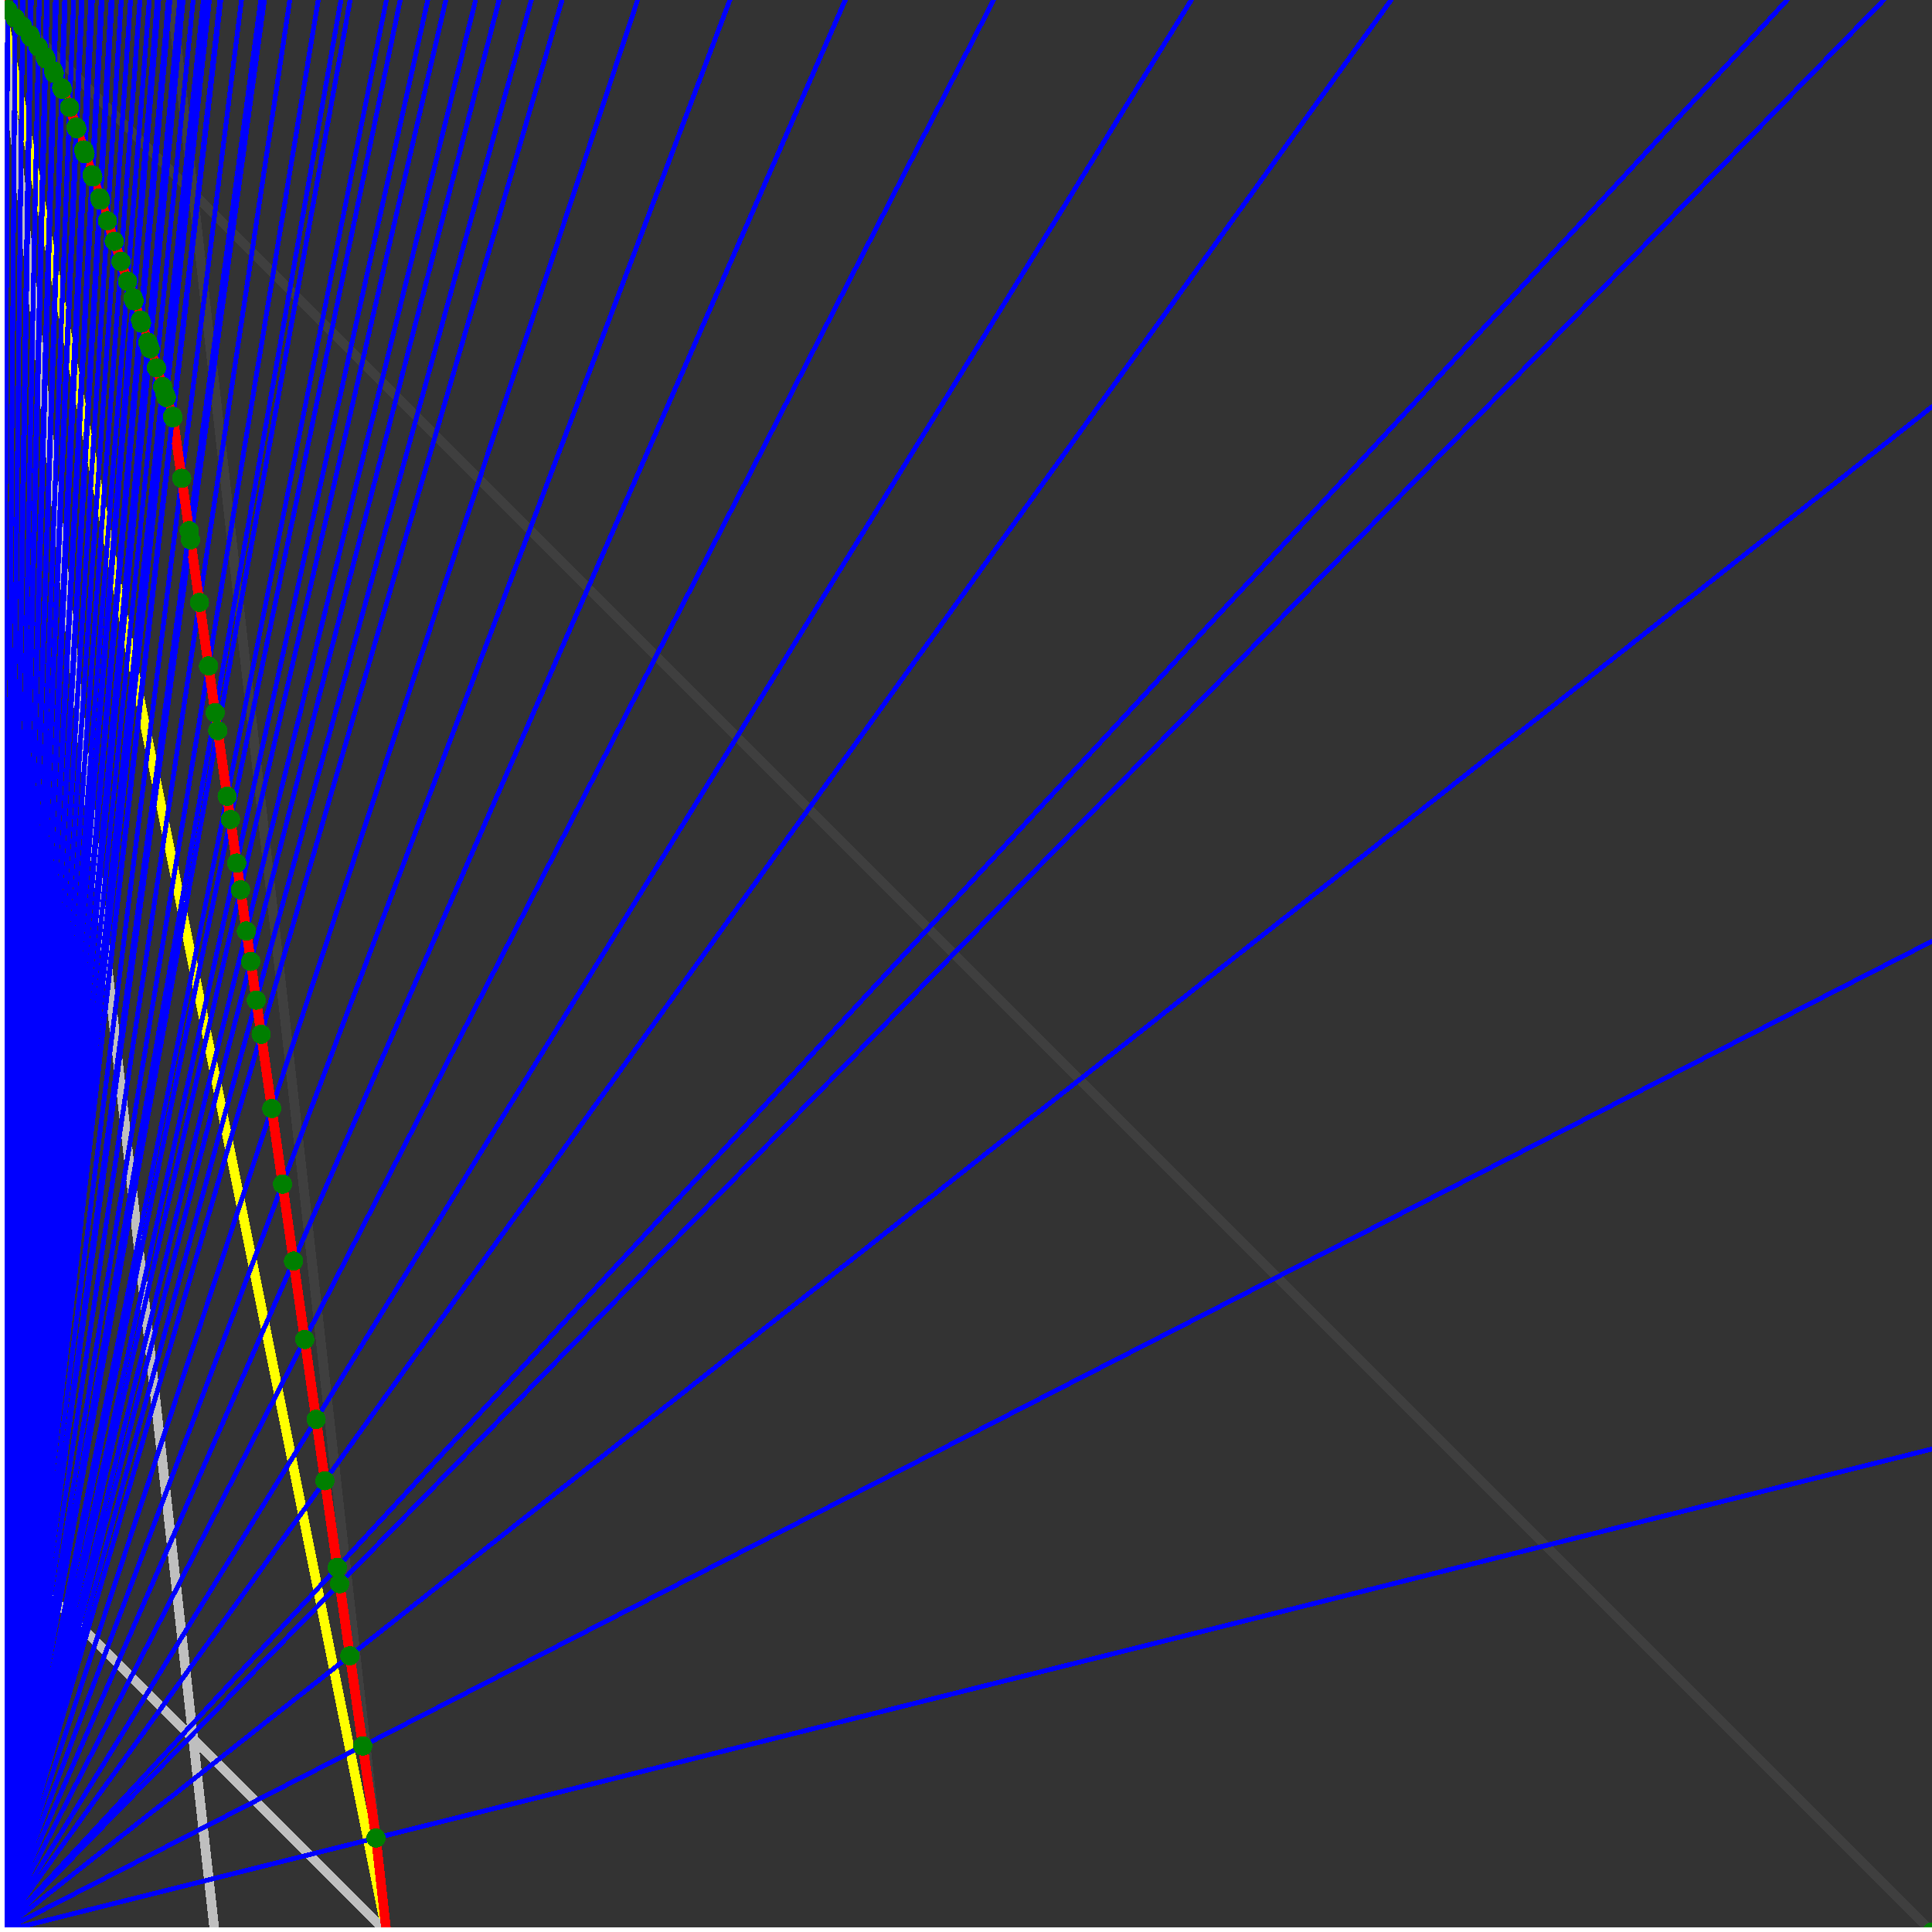 <svg xmlns="http://www.w3.org/2000/svg" version="1.1" width = "750" height = "750" viewBox = "0 0 750 750"  shape-rendering="crispEdges">
<rect x="0" y="0" width="750" height="750" fill="#333333" stroke="none"/>
<path stroke-linejoin="round" stroke-linecap="round" stroke="rgb(255,255,0)" stroke-width="3.75" fill="none" d="M 150 750 L 0 0 " />
<path stroke-linejoin="round" stroke-linecap="round" stroke="rgb(63,63,63)" stroke-width="3.75" fill="none" d="M 0 0 L 750 750 M 150 750 L 66.667 0 " />
<path stroke-linejoin="round" stroke-linecap="round" stroke="rgb(191,191,191)" stroke-width="3.75" fill="none" d="M 0 600 L 150 750 M 0 0 L 83.333 750 " />
<path stroke-linejoin="round" stroke-linecap="round" stroke="rgb(0,0,255)" stroke-width="1.875" fill="none" d="M 0 750 L 750 562.5 " />
<path stroke-linejoin="round" stroke-linecap="round" stroke="rgb(255,0,0)" stroke-width="3.75" fill="none" d="M 145.946 713.513 L 150 750 " />
<path stroke-linejoin="round" stroke-linecap="round" stroke="rgb(0,0,255)" stroke-width="1.875" fill="none" d="M 0 750 L 750 365.385 " />
<path stroke-linejoin="round" stroke-linecap="round" stroke="rgb(255,0,0)" stroke-width="3.75" fill="none" d="M 140.84 677.774 L 145.946 713.513 " />
<path stroke-linejoin="round" stroke-linecap="round" stroke="rgb(0,0,255)" stroke-width="1.875" fill="none" d="M 0 750 L 750 157.895 " />
<path stroke-linejoin="round" stroke-linecap="round" stroke="rgb(255,0,0)" stroke-width="3.75" fill="none" d="M 135.838 642.759 L 140.84 677.774 " />
<path stroke-linejoin="round" stroke-linecap="round" stroke="rgb(0,0,255)" stroke-width="1.875" fill="none" d="M 0 750 L 731.25 0 " />
<path stroke-linejoin="round" stroke-linecap="round" stroke="rgb(255,0,0)" stroke-width="3.75" fill="none" d="M 131.841 614.779 L 135.838 642.759 " />
<path stroke-linejoin="round" stroke-linecap="round" stroke="rgb(0,0,255)" stroke-width="1.875" fill="none" d="M 0 750 L 693.75 0 " />
<path stroke-linejoin="round" stroke-linecap="round" stroke="rgb(255,0,0)" stroke-width="3.75" fill="none" d="M 130.936 608.447 L 131.841 614.779 " />
<path stroke-linejoin="round" stroke-linecap="round" stroke="rgb(0,0,255)" stroke-width="1.875" fill="none" d="M 0 750 L 540 0 " />
<path stroke-linejoin="round" stroke-linecap="round" stroke="rgb(255,0,0)" stroke-width="3.75" fill="none" d="M 126.132 574.817 L 130.936 608.447 " />
<path stroke-linejoin="round" stroke-linecap="round" stroke="rgb(0,0,255)" stroke-width="1.875" fill="none" d="M 0 750 L 462.5 0 " />
<path stroke-linejoin="round" stroke-linecap="round" stroke="rgb(255,0,0)" stroke-width="3.75" fill="none" d="M 122.727 550.983 L 126.132 574.817 " />
<path stroke-linejoin="round" stroke-linecap="round" stroke="rgb(0,0,255)" stroke-width="1.875" fill="none" d="M 0 750 L 385.714 0 " />
<path stroke-linejoin="round" stroke-linecap="round" stroke="rgb(255,0,0)" stroke-width="3.75" fill="none" d="M 118.298 519.977 L 122.727 550.983 " />
<path stroke-linejoin="round" stroke-linecap="round" stroke="rgb(0,0,255)" stroke-width="1.875" fill="none" d="M 0 750 L 328.125 0 " />
<path stroke-linejoin="round" stroke-linecap="round" stroke="rgb(255,0,0)" stroke-width="3.75" fill="none" d="M 113.95 489.543 L 118.298 519.977 " />
<path stroke-linejoin="round" stroke-linecap="round" stroke="rgb(0,0,255)" stroke-width="1.875" fill="none" d="M 0 750 L 283.333 0 " />
<path stroke-linejoin="round" stroke-linecap="round" stroke="rgb(255,0,0)" stroke-width="3.75" fill="none" d="M 109.682 459.666 L 113.95 489.543 " />
<path stroke-linejoin="round" stroke-linecap="round" stroke="rgb(0,0,255)" stroke-width="1.875" fill="none" d="M 0 750 L 247.5 0 " />
<path stroke-linejoin="round" stroke-linecap="round" stroke="rgb(255,0,0)" stroke-width="3.75" fill="none" d="M 105.491 430.33 L 109.682 459.666 " />
<path stroke-linejoin="round" stroke-linecap="round" stroke="rgb(0,0,255)" stroke-width="1.875" fill="none" d="M 0 750 L 218.182 0 " />
<path stroke-linejoin="round" stroke-linecap="round" stroke="rgb(255,0,0)" stroke-width="3.75" fill="none" d="M 101.376 401.521 L 105.491 430.33 " />
<path stroke-linejoin="round" stroke-linecap="round" stroke="rgb(0,0,255)" stroke-width="1.875" fill="none" d="M 0 750 L 206.25 0 " />
<path stroke-linejoin="round" stroke-linecap="round" stroke="rgb(255,0,0)" stroke-width="3.75" fill="none" d="M 99.48 388.254 L 101.376 401.521 " />
<path stroke-linejoin="round" stroke-linecap="round" stroke="rgb(0,0,255)" stroke-width="1.875" fill="none" d="M 0 750 L 193.75 0 " />
<path stroke-linejoin="round" stroke-linecap="round" stroke="rgb(255,0,0)" stroke-width="3.75" fill="none" d="M 97.333 373.226 L 99.48 388.254 " />
<path stroke-linejoin="round" stroke-linecap="round" stroke="rgb(0,0,255)" stroke-width="1.875" fill="none" d="M 0 750 L 184.615 0 " />
<path stroke-linejoin="round" stroke-linecap="round" stroke="rgb(255,0,0)" stroke-width="3.75" fill="none" d="M 95.648 361.429 L 97.333 373.226 " />
<path stroke-linejoin="round" stroke-linecap="round" stroke="rgb(0,0,255)" stroke-width="1.875" fill="none" d="M 0 750 L 173.077 0 " />
<path stroke-linejoin="round" stroke-linecap="round" stroke="rgb(255,0,0)" stroke-width="3.75" fill="none" d="M 93.362 345.429 L 95.648 361.429 " />
<path stroke-linejoin="round" stroke-linecap="round" stroke="rgb(0,0,255)" stroke-width="1.875" fill="none" d="M 0 750 L 166.071 0 " />
<path stroke-linejoin="round" stroke-linecap="round" stroke="rgb(255,0,0)" stroke-width="3.75" fill="none" d="M 91.881 335.056 L 93.362 345.429 " />
<path stroke-linejoin="round" stroke-linecap="round" stroke="rgb(0,0,255)" stroke-width="1.875" fill="none" d="M 0 750 L 155.357 0 " />
<path stroke-linejoin="round" stroke-linecap="round" stroke="rgb(255,0,0)" stroke-width="3.75" fill="none" d="M 89.461 318.119 L 91.881 335.056 " />
<path stroke-linejoin="round" stroke-linecap="round" stroke="rgb(0,0,255)" stroke-width="1.875" fill="none" d="M 0 750 L 150 0 " />
<path stroke-linejoin="round" stroke-linecap="round" stroke="rgb(255,0,0)" stroke-width="3.75" fill="none" d="M 88.176 309.122 L 89.461 318.119 " />
<path stroke-linejoin="round" stroke-linecap="round" stroke="rgb(0,0,255)" stroke-width="1.875" fill="none" d="M 0 750 L 135.937 0 " />
<path stroke-linejoin="round" stroke-linecap="round" stroke="rgb(255,0,0)" stroke-width="3.75" fill="none" d="M 84.532 283.616 L 88.176 309.122 " />
<path stroke-linejoin="round" stroke-linecap="round" stroke="rgb(0,0,255)" stroke-width="1.875" fill="none" d="M 0 750 L 132.353 0 " />
<path stroke-linejoin="round" stroke-linecap="round" stroke="rgb(255,0,0)" stroke-width="3.75" fill="none" d="M 83.535 276.636 L 84.532 283.616 " />
<path stroke-linejoin="round" stroke-linecap="round" stroke="rgb(0,0,255)" stroke-width="1.875" fill="none" d="M 0 750 L 123.529 0 " />
<path stroke-linejoin="round" stroke-linecap="round" stroke="rgb(255,0,0)" stroke-width="3.75" fill="none" d="M 80.948 258.529 L 83.535 276.636 " />
<path stroke-linejoin="round" stroke-linecap="round" stroke="rgb(0,0,255)" stroke-width="1.875" fill="none" d="M 0 750 L 112.5 0 " />
<path stroke-linejoin="round" stroke-linecap="round" stroke="rgb(255,0,0)" stroke-width="3.75" fill="none" d="M 77.423 233.85 L 80.948 258.529 " />
<path stroke-linejoin="round" stroke-linecap="round" stroke="rgb(0,0,255)" stroke-width="1.875" fill="none" d="M 0 750 L 102.632 0 " />
<path stroke-linejoin="round" stroke-linecap="round" stroke="rgb(255,0,0)" stroke-width="3.75" fill="none" d="M 73.954 209.568 L 77.423 233.85 " />
<path stroke-linejoin="round" stroke-linecap="round" stroke="rgb(0,0,255)" stroke-width="1.875" fill="none" d="M 0 750 L 101.25 0 " />
<path stroke-linejoin="round" stroke-linecap="round" stroke="rgb(255,0,0)" stroke-width="3.75" fill="none" d="M 73.442 205.985 L 73.954 209.568 " />
<path stroke-linejoin="round" stroke-linecap="round" stroke="rgb(0,0,255)" stroke-width="1.875" fill="none" d="M 0 750 L 93.75 0 " />
<path stroke-linejoin="round" stroke-linecap="round" stroke="rgb(255,0,0)" stroke-width="3.75" fill="none" d="M 70.541 185.676 L 73.442 205.985 " />
<path stroke-linejoin="round" stroke-linecap="round" stroke="rgb(0,0,255)" stroke-width="1.875" fill="none" d="M 0 750 L 85.714 0 " />
<path stroke-linejoin="round" stroke-linecap="round" stroke="rgb(255,0,0)" stroke-width="3.75" fill="none" d="M 67.181 162.162 L 70.541 185.676 " />
<path stroke-linejoin="round" stroke-linecap="round" stroke="rgb(0,0,255)" stroke-width="1.875" fill="none" d="M 0 750 L 85.396 0 " />
<path stroke-linejoin="round" stroke-linecap="round" stroke="rgb(255,0,0)" stroke-width="3.75" fill="none" d="M 66.996 161.604 L 67.181 162.162 " />
<path stroke-linejoin="round" stroke-linecap="round" stroke="rgb(0,0,255)" stroke-width="1.875" fill="none" d="M 0 750 L 81.281 0 " />
<path stroke-linejoin="round" stroke-linecap="round" stroke="rgb(255,0,0)" stroke-width="3.75" fill="none" d="M 64.559 154.295 L 66.996 161.604 " />
<path stroke-linejoin="round" stroke-linecap="round" stroke="rgb(0,0,255)" stroke-width="1.875" fill="none" d="M 0 750 L 80.488 0 " />
<path stroke-linejoin="round" stroke-linecap="round" stroke="rgb(255,0,0)" stroke-width="3.75" fill="none" d="M 64.083 152.866 L 64.559 154.295 " />
<path stroke-linejoin="round" stroke-linecap="round" stroke="rgb(0,0,255)" stroke-width="1.875" fill="none" d="M 0 750 L 78.947 0 " />
<path stroke-linejoin="round" stroke-linecap="round" stroke="rgb(255,0,0)" stroke-width="3.75" fill="none" d="M 63.151 150.069 L 64.083 152.866 " />
<path stroke-linejoin="round" stroke-linecap="round" stroke="rgb(0,0,255)" stroke-width="1.875" fill="none" d="M 0 750 L 75 0 " />
<path stroke-linejoin="round" stroke-linecap="round" stroke="rgb(255,0,0)" stroke-width="3.75" fill="none" d="M 60.722 142.783 L 63.151 150.069 " />
<path stroke-linejoin="round" stroke-linecap="round" stroke="rgb(0,0,255)" stroke-width="1.875" fill="none" d="M 0 750 L 71.09 0 " />
<path stroke-linejoin="round" stroke-linecap="round" stroke="rgb(255,0,0)" stroke-width="3.75" fill="none" d="M 58.257 135.389 L 60.722 142.783 " />
<path stroke-linejoin="round" stroke-linecap="round" stroke="rgb(0,0,255)" stroke-width="1.875" fill="none" d="M 0 750 L 70.423 0 " />
<path stroke-linejoin="round" stroke-linecap="round" stroke="rgb(255,0,0)" stroke-width="3.75" fill="none" d="M 57.83 134.108 L 58.257 135.389 " />
<path stroke-linejoin="round" stroke-linecap="round" stroke="rgb(0,0,255)" stroke-width="1.875" fill="none" d="M 0 750 L 69.767 0 " />
<path stroke-linejoin="round" stroke-linecap="round" stroke="rgb(255,0,0)" stroke-width="3.75" fill="none" d="M 57.41 132.847 L 57.83 134.108 " />
<path stroke-linejoin="round" stroke-linecap="round" stroke="rgb(0,0,255)" stroke-width="1.875" fill="none" d="M 0 750 L 65.972 0 " />
<path stroke-linejoin="round" stroke-linecap="round" stroke="rgb(255,0,0)" stroke-width="3.75" fill="none" d="M 54.939 125.434 L 57.41 132.847 " />
<path stroke-linejoin="round" stroke-linecap="round" stroke="rgb(0,0,255)" stroke-width="1.875" fill="none" d="M 0 750 L 65.367 0 " />
<path stroke-linejoin="round" stroke-linecap="round" stroke="rgb(255,0,0)" stroke-width="3.75" fill="none" d="M 54.539 124.235 L 54.939 125.434 " />
<path stroke-linejoin="round" stroke-linecap="round" stroke="rgb(0,0,255)" stroke-width="1.875" fill="none" d="M 0 750 L 61.644 0 " />
<path stroke-linejoin="round" stroke-linecap="round" stroke="rgb(255,0,0)" stroke-width="3.75" fill="none" d="M 52.047 116.759 L 54.539 124.235 " />
<path stroke-linejoin="round" stroke-linecap="round" stroke="rgb(0,0,255)" stroke-width="1.875" fill="none" d="M 0 750 L 61.086 0 " />
<path stroke-linejoin="round" stroke-linecap="round" stroke="rgb(255,0,0)" stroke-width="3.75" fill="none" d="M 51.669 115.624 L 52.047 116.759 " />
<path stroke-linejoin="round" stroke-linecap="round" stroke="rgb(0,0,255)" stroke-width="1.875" fill="none" d="M 0 750 L 57.955 0 " />
<path stroke-linejoin="round" stroke-linecap="round" stroke="rgb(255,0,0)" stroke-width="3.75" fill="none" d="M 49.518 109.173 L 51.669 115.624 " />
<path stroke-linejoin="round" stroke-linecap="round" stroke="rgb(0,0,255)" stroke-width="1.875" fill="none" d="M 0 750 L 54.299 0 " />
<path stroke-linejoin="round" stroke-linecap="round" stroke="rgb(255,0,0)" stroke-width="3.75" fill="none" d="M 46.952 101.474 L 49.518 109.173 " />
<path stroke-linejoin="round" stroke-linecap="round" stroke="rgb(0,0,255)" stroke-width="1.875" fill="none" d="M 0 750 L 50.676 0 " />
<path stroke-linejoin="round" stroke-linecap="round" stroke="rgb(255,0,0)" stroke-width="3.75" fill="none" d="M 44.347 93.66 L 46.952 101.474 " />
<path stroke-linejoin="round" stroke-linecap="round" stroke="rgb(0,0,255)" stroke-width="1.875" fill="none" d="M 0 750 L 47.085 0 " />
<path stroke-linejoin="round" stroke-linecap="round" stroke="rgb(255,0,0)" stroke-width="3.75" fill="none" d="M 41.703 85.727 L 44.347 93.66 " />
<path stroke-linejoin="round" stroke-linecap="round" stroke="rgb(0,0,255)" stroke-width="1.875" fill="none" d="M 0 750 L 43.527 0 " />
<path stroke-linejoin="round" stroke-linecap="round" stroke="rgb(255,0,0)" stroke-width="3.75" fill="none" d="M 39.019 77.674 L 41.703 85.727 " />
<path stroke-linejoin="round" stroke-linecap="round" stroke="rgb(0,0,255)" stroke-width="1.875" fill="none" d="M 0 750 L 43.142 0 " />
<path stroke-linejoin="round" stroke-linecap="round" stroke="rgb(255,0,0)" stroke-width="3.75" fill="none" d="M 38.724 76.791 L 39.019 77.674 " />
<path stroke-linejoin="round" stroke-linecap="round" stroke="rgb(0,0,255)" stroke-width="1.875" fill="none" d="M 0 750 L 39.648 0 " />
<path stroke-linejoin="round" stroke-linecap="round" stroke="rgb(255,0,0)" stroke-width="3.75" fill="none" d="M 36.017 68.67 L 38.724 76.791 " />
<path stroke-linejoin="round" stroke-linecap="round" stroke="rgb(0,0,255)" stroke-width="1.875" fill="none" d="M 0 750 L 39.301 0 " />
<path stroke-linejoin="round" stroke-linecap="round" stroke="rgb(255,0,0)" stroke-width="3.75" fill="none" d="M 35.746 67.855 L 36.017 68.67 " />
<path stroke-linejoin="round" stroke-linecap="round" stroke="rgb(0,0,255)" stroke-width="1.875" fill="none" d="M 0 750 L 35.87 0 " />
<path stroke-linejoin="round" stroke-linecap="round" stroke="rgb(255,0,0)" stroke-width="3.75" fill="none" d="M 33.016 59.666 L 35.746 67.855 " />
<path stroke-linejoin="round" stroke-linecap="round" stroke="rgb(0,0,255)" stroke-width="1.875" fill="none" d="M 0 750 L 35.56 0 " />
<path stroke-linejoin="round" stroke-linecap="round" stroke="rgb(255,0,0)" stroke-width="3.75" fill="none" d="M 32.767 58.918 L 33.016 59.666 " />
<path stroke-linejoin="round" stroke-linecap="round" stroke="rgb(0,0,255)" stroke-width="1.875" fill="none" d="M 0 750 L 35.256 0 " />
<path stroke-linejoin="round" stroke-linecap="round" stroke="rgb(255,0,0)" stroke-width="3.75" fill="none" d="M 32.521 58.182 L 32.767 58.918 " />
<path stroke-linejoin="round" stroke-linecap="round" stroke="rgb(0,0,255)" stroke-width="1.875" fill="none" d="M 0 750 L 31.915 0 " />
<path stroke-linejoin="round" stroke-linecap="round" stroke="rgb(255,0,0)" stroke-width="3.75" fill="none" d="M 29.788 49.982 L 32.521 58.182 " />
<path stroke-linejoin="round" stroke-linecap="round" stroke="rgb(0,0,255)" stroke-width="1.875" fill="none" d="M 0 750 L 31.646 0 " />
<path stroke-linejoin="round" stroke-linecap="round" stroke="rgb(255,0,0)" stroke-width="3.75" fill="none" d="M 29.565 49.312 L 29.788 49.982 " />
<path stroke-linejoin="round" stroke-linecap="round" stroke="rgb(0,0,255)" stroke-width="1.875" fill="none" d="M 0 750 L 28.602 0 " />
<path stroke-linejoin="round" stroke-linecap="round" stroke="rgb(255,0,0)" stroke-width="3.75" fill="none" d="M 27.013 41.657 L 29.565 49.312 " />
<path stroke-linejoin="round" stroke-linecap="round" stroke="rgb(0,0,255)" stroke-width="1.875" fill="none" d="M 0 750 L 25.316 0 " />
<path stroke-linejoin="round" stroke-linecap="round" stroke="rgb(255,0,0)" stroke-width="3.75" fill="none" d="M 24.147 34.634 L 27.013 41.657 " />
<path stroke-linejoin="round" stroke-linecap="round" stroke="rgb(0,0,255)" stroke-width="1.875" fill="none" d="M 0 750 L 25.105 0 " />
<path stroke-linejoin="round" stroke-linecap="round" stroke="rgb(255,0,0)" stroke-width="3.75" fill="none" d="M 23.964 34.083 L 24.147 34.634 " />
<path stroke-linejoin="round" stroke-linecap="round" stroke="rgb(0,0,255)" stroke-width="1.875" fill="none" d="M 0 750 L 21.875 0 " />
<path stroke-linejoin="round" stroke-linecap="round" stroke="rgb(255,0,0)" stroke-width="3.75" fill="none" d="M 21.046 28.439 L 23.964 34.083 " />
<path stroke-linejoin="round" stroke-linecap="round" stroke="rgb(0,0,255)" stroke-width="1.875" fill="none" d="M 0 750 L 21.694 0 " />
<path stroke-linejoin="round" stroke-linecap="round" stroke="rgb(255,0,0)" stroke-width="3.75" fill="none" d="M 20.885 27.959 L 21.046 28.439 " />
<path stroke-linejoin="round" stroke-linecap="round" stroke="rgb(0,0,255)" stroke-width="1.875" fill="none" d="M 0 750 L 21.516 0 " />
<path stroke-linejoin="round" stroke-linecap="round" stroke="rgb(255,0,0)" stroke-width="3.75" fill="none" d="M 20.728 27.486 L 20.885 27.959 " />
<path stroke-linejoin="round" stroke-linecap="round" stroke="rgb(0,0,255)" stroke-width="1.875" fill="none" d="M 0 750 L 18.367 0 " />
<path stroke-linejoin="round" stroke-linecap="round" stroke="rgb(255,0,0)" stroke-width="3.75" fill="none" d="M 17.809 22.805 L 20.728 27.486 " />
<path stroke-linejoin="round" stroke-linecap="round" stroke="rgb(0,0,255)" stroke-width="1.875" fill="none" d="M 0 750 L 18.219 0 " />
<path stroke-linejoin="round" stroke-linecap="round" stroke="rgb(255,0,0)" stroke-width="3.75" fill="none" d="M 17.674 22.402 L 17.809 22.805 " />
<path stroke-linejoin="round" stroke-linecap="round" stroke="rgb(0,0,255)" stroke-width="1.875" fill="none" d="M 0 750 L 18.072 0 " />
<path stroke-linejoin="round" stroke-linecap="round" stroke="rgb(255,0,0)" stroke-width="3.75" fill="none" d="M 17.542 22.005 L 17.674 22.402 " />
<path stroke-linejoin="round" stroke-linecap="round" stroke="rgb(0,0,255)" stroke-width="1.875" fill="none" d="M 0 750 L 15.244 0 " />
<path stroke-linejoin="round" stroke-linecap="round" stroke="rgb(255,0,0)" stroke-width="3.75" fill="none" d="M 14.874 18.193 L 17.542 22.005 " />
<path stroke-linejoin="round" stroke-linecap="round" stroke="rgb(0,0,255)" stroke-width="1.875" fill="none" d="M 0 750 L 12.146 0 " />
<path stroke-linejoin="round" stroke-linecap="round" stroke="rgb(255,0,0)" stroke-width="3.75" fill="none" d="M 11.913 14.391 L 14.874 18.193 " />
<path stroke-linejoin="round" stroke-linecap="round" stroke="rgb(0,0,255)" stroke-width="1.875" fill="none" d="M 0 750 L 12.048 0 " />
<path stroke-linejoin="round" stroke-linecap="round" stroke="rgb(255,0,0)" stroke-width="3.75" fill="none" d="M 11.821 14.117 L 11.913 14.391 " />
<path stroke-linejoin="round" stroke-linecap="round" stroke="rgb(0,0,255)" stroke-width="1.875" fill="none" d="M 0 750 L 11.952 0 " />
<path stroke-linejoin="round" stroke-linecap="round" stroke="rgb(255,0,0)" stroke-width="3.75" fill="none" d="M 11.732 13.847 L 11.821 14.117 " />
<path stroke-linejoin="round" stroke-linecap="round" stroke="rgb(0,0,255)" stroke-width="1.875" fill="none" d="M 0 750 L 11.858 0 " />
<path stroke-linejoin="round" stroke-linecap="round" stroke="rgb(255,0,0)" stroke-width="3.75" fill="none" d="M 11.643 13.581 L 11.732 13.847 " />
<path stroke-linejoin="round" stroke-linecap="round" stroke="rgb(0,0,255)" stroke-width="1.875" fill="none" d="M 0 750 L 8.858 0 " />
<path stroke-linejoin="round" stroke-linecap="round" stroke="rgb(255,0,0)" stroke-width="3.75" fill="none" d="M 8.738 10.189 L 11.643 13.581 " />
<path stroke-linejoin="round" stroke-linecap="round" stroke="rgb(0,0,255)" stroke-width="1.875" fill="none" d="M 0 750 L 5.929 0 " />
<path stroke-linejoin="round" stroke-linecap="round" stroke="rgb(255,0,0)" stroke-width="3.75" fill="none" d="M 5.874 6.961 L 8.738 10.189 " />
<path stroke-linejoin="round" stroke-linecap="round" stroke="rgb(0,0,255)" stroke-width="1.875" fill="none" d="M 0 750 L 2.953 0 " />
<path stroke-linejoin="round" stroke-linecap="round" stroke="rgb(255,0,0)" stroke-width="3.75" fill="none" d="M 2.938 3.753 L 5.874 6.961 " />
<path stroke-linejoin="round" stroke-linecap="round" stroke="rgb(0,0,255)" stroke-width="1.875" fill="none" d="M 0 750 L 0 0 " />
<path stroke-linejoin="round" stroke-linecap="round" stroke="rgb(255,0,0)" stroke-width="3.75" fill="none" d="M 0 0 L 2.938 3.753 " />
<circle cx="145.946" cy="713.514" r="3.75" style="fill:rgb(0,127,0);stroke-width:1" /><circle cx="140.84" cy="677.774" r="3.75" style="fill:rgb(0,127,0);stroke-width:1" /><circle cx="135.838" cy="642.759" r="3.75" style="fill:rgb(0,127,0);stroke-width:1" /><circle cx="131.841" cy="614.779" r="3.75" style="fill:rgb(0,127,0);stroke-width:1" /><circle cx="130.936" cy="608.447" r="3.75" style="fill:rgb(0,127,0);stroke-width:1" /><circle cx="126.132" cy="574.817" r="3.75" style="fill:rgb(0,127,0);stroke-width:1" /><circle cx="122.727" cy="550.983" r="3.75" style="fill:rgb(0,127,0);stroke-width:1" /><circle cx="118.298" cy="519.977" r="3.75" style="fill:rgb(0,127,0);stroke-width:1" /><circle cx="113.95" cy="489.543" r="3.75" style="fill:rgb(0,127,0);stroke-width:1" /><circle cx="109.682" cy="459.666" r="3.75" style="fill:rgb(0,127,0);stroke-width:1" /><circle cx="105.491" cy="430.33" r="3.75" style="fill:rgb(0,127,0);stroke-width:1" /><circle cx="101.376" cy="401.521" r="3.75" style="fill:rgb(0,127,0);stroke-width:1" /><circle cx="99.48" cy="388.254" r="3.75" style="fill:rgb(0,127,0);stroke-width:1" /><circle cx="97.333" cy="373.226" r="3.75" style="fill:rgb(0,127,0);stroke-width:1" /><circle cx="95.648" cy="361.429" r="3.75" style="fill:rgb(0,127,0);stroke-width:1" /><circle cx="93.362" cy="345.429" r="3.75" style="fill:rgb(0,127,0);stroke-width:1" /><circle cx="91.881" cy="335.056" r="3.75" style="fill:rgb(0,127,0);stroke-width:1" /><circle cx="89.461" cy="318.119" r="3.75" style="fill:rgb(0,127,0);stroke-width:1" /><circle cx="88.176" cy="309.122" r="3.75" style="fill:rgb(0,127,0);stroke-width:1" /><circle cx="84.532" cy="283.616" r="3.75" style="fill:rgb(0,127,0);stroke-width:1" /><circle cx="83.535" cy="276.636" r="3.75" style="fill:rgb(0,127,0);stroke-width:1" /><circle cx="80.948" cy="258.529" r="3.75" style="fill:rgb(0,127,0);stroke-width:1" /><circle cx="77.423" cy="233.85" r="3.75" style="fill:rgb(0,127,0);stroke-width:1" /><circle cx="73.954" cy="209.568" r="3.75" style="fill:rgb(0,127,0);stroke-width:1" /><circle cx="73.442" cy="205.985" r="3.75" style="fill:rgb(0,127,0);stroke-width:1" /><circle cx="70.541" cy="185.676" r="3.75" style="fill:rgb(0,127,0);stroke-width:1" /><circle cx="67.181" cy="162.162" r="3.75" style="fill:rgb(0,127,0);stroke-width:1" /><circle cx="66.996" cy="161.604" r="3.75" style="fill:rgb(0,127,0);stroke-width:1" /><circle cx="64.559" cy="154.295" r="3.75" style="fill:rgb(0,127,0);stroke-width:1" /><circle cx="64.083" cy="152.866" r="3.75" style="fill:rgb(0,127,0);stroke-width:1" /><circle cx="63.151" cy="150.069" r="3.75" style="fill:rgb(0,127,0);stroke-width:1" /><circle cx="60.722" cy="142.783" r="3.75" style="fill:rgb(0,127,0);stroke-width:1" /><circle cx="58.257" cy="135.389" r="3.75" style="fill:rgb(0,127,0);stroke-width:1" /><circle cx="57.83" cy="134.108" r="3.75" style="fill:rgb(0,127,0);stroke-width:1" /><circle cx="57.41" cy="132.847" r="3.75" style="fill:rgb(0,127,0);stroke-width:1" /><circle cx="54.939" cy="125.434" r="3.75" style="fill:rgb(0,127,0);stroke-width:1" /><circle cx="54.539" cy="124.235" r="3.75" style="fill:rgb(0,127,0);stroke-width:1" /><circle cx="52.047" cy="116.759" r="3.75" style="fill:rgb(0,127,0);stroke-width:1" /><circle cx="51.669" cy="115.624" r="3.75" style="fill:rgb(0,127,0);stroke-width:1" /><circle cx="49.518" cy="109.173" r="3.75" style="fill:rgb(0,127,0);stroke-width:1" /><circle cx="46.952" cy="101.474" r="3.75" style="fill:rgb(0,127,0);stroke-width:1" /><circle cx="44.347" cy="93.66" r="3.75" style="fill:rgb(0,127,0);stroke-width:1" /><circle cx="41.703" cy="85.727" r="3.75" style="fill:rgb(0,127,0);stroke-width:1" /><circle cx="39.019" cy="77.674" r="3.75" style="fill:rgb(0,127,0);stroke-width:1" /><circle cx="38.724" cy="76.791" r="3.75" style="fill:rgb(0,127,0);stroke-width:1" /><circle cx="36.017" cy="68.67" r="3.75" style="fill:rgb(0,127,0);stroke-width:1" /><circle cx="35.746" cy="67.855" r="3.75" style="fill:rgb(0,127,0);stroke-width:1" /><circle cx="33.016" cy="59.666" r="3.75" style="fill:rgb(0,127,0);stroke-width:1" /><circle cx="32.767" cy="58.918" r="3.75" style="fill:rgb(0,127,0);stroke-width:1" /><circle cx="32.521" cy="58.182" r="3.75" style="fill:rgb(0,127,0);stroke-width:1" /><circle cx="29.788" cy="49.982" r="3.75" style="fill:rgb(0,127,0);stroke-width:1" /><circle cx="29.565" cy="49.312" r="3.75" style="fill:rgb(0,127,0);stroke-width:1" /><circle cx="27.013" cy="41.657" r="3.75" style="fill:rgb(0,127,0);stroke-width:1" /><circle cx="24.147" cy="34.634" r="3.75" style="fill:rgb(0,127,0);stroke-width:1" /><circle cx="23.964" cy="34.083" r="3.75" style="fill:rgb(0,127,0);stroke-width:1" /><circle cx="21.046" cy="28.439" r="3.75" style="fill:rgb(0,127,0);stroke-width:1" /><circle cx="20.885" cy="27.959" r="3.75" style="fill:rgb(0,127,0);stroke-width:1" /><circle cx="20.728" cy="27.486" r="3.75" style="fill:rgb(0,127,0);stroke-width:1" /><circle cx="17.809" cy="22.805" r="3.75" style="fill:rgb(0,127,0);stroke-width:1" /><circle cx="17.674" cy="22.402" r="3.75" style="fill:rgb(0,127,0);stroke-width:1" /><circle cx="17.542" cy="22.005" r="3.75" style="fill:rgb(0,127,0);stroke-width:1" /><circle cx="14.874" cy="18.193" r="3.75" style="fill:rgb(0,127,0);stroke-width:1" /><circle cx="11.913" cy="14.391" r="3.75" style="fill:rgb(0,127,0);stroke-width:1" /><circle cx="11.821" cy="14.117" r="3.75" style="fill:rgb(0,127,0);stroke-width:1" /><circle cx="11.732" cy="13.847" r="3.75" style="fill:rgb(0,127,0);stroke-width:1" /><circle cx="11.643" cy="13.581" r="3.75" style="fill:rgb(0,127,0);stroke-width:1" /><circle cx="8.738" cy="10.189" r="3.75" style="fill:rgb(0,127,0);stroke-width:1" /><circle cx="5.874" cy="6.961" r="3.75" style="fill:rgb(0,127,0);stroke-width:1" /><circle cx="2.938" cy="3.753" r="3.75" style="fill:rgb(0,127,0);stroke-width:1" /><circle cx="750" cy="750" r="3.75" style="fill:rgb(0,127,0);stroke-width:1" /><path stroke-linejoin="round" stroke-linecap="round" stroke="rgb(255,255,255)" stroke-width="3.75" fill="none" d="M 0 750 L 750 750 M 0 750 L 0 0 " />

</svg>